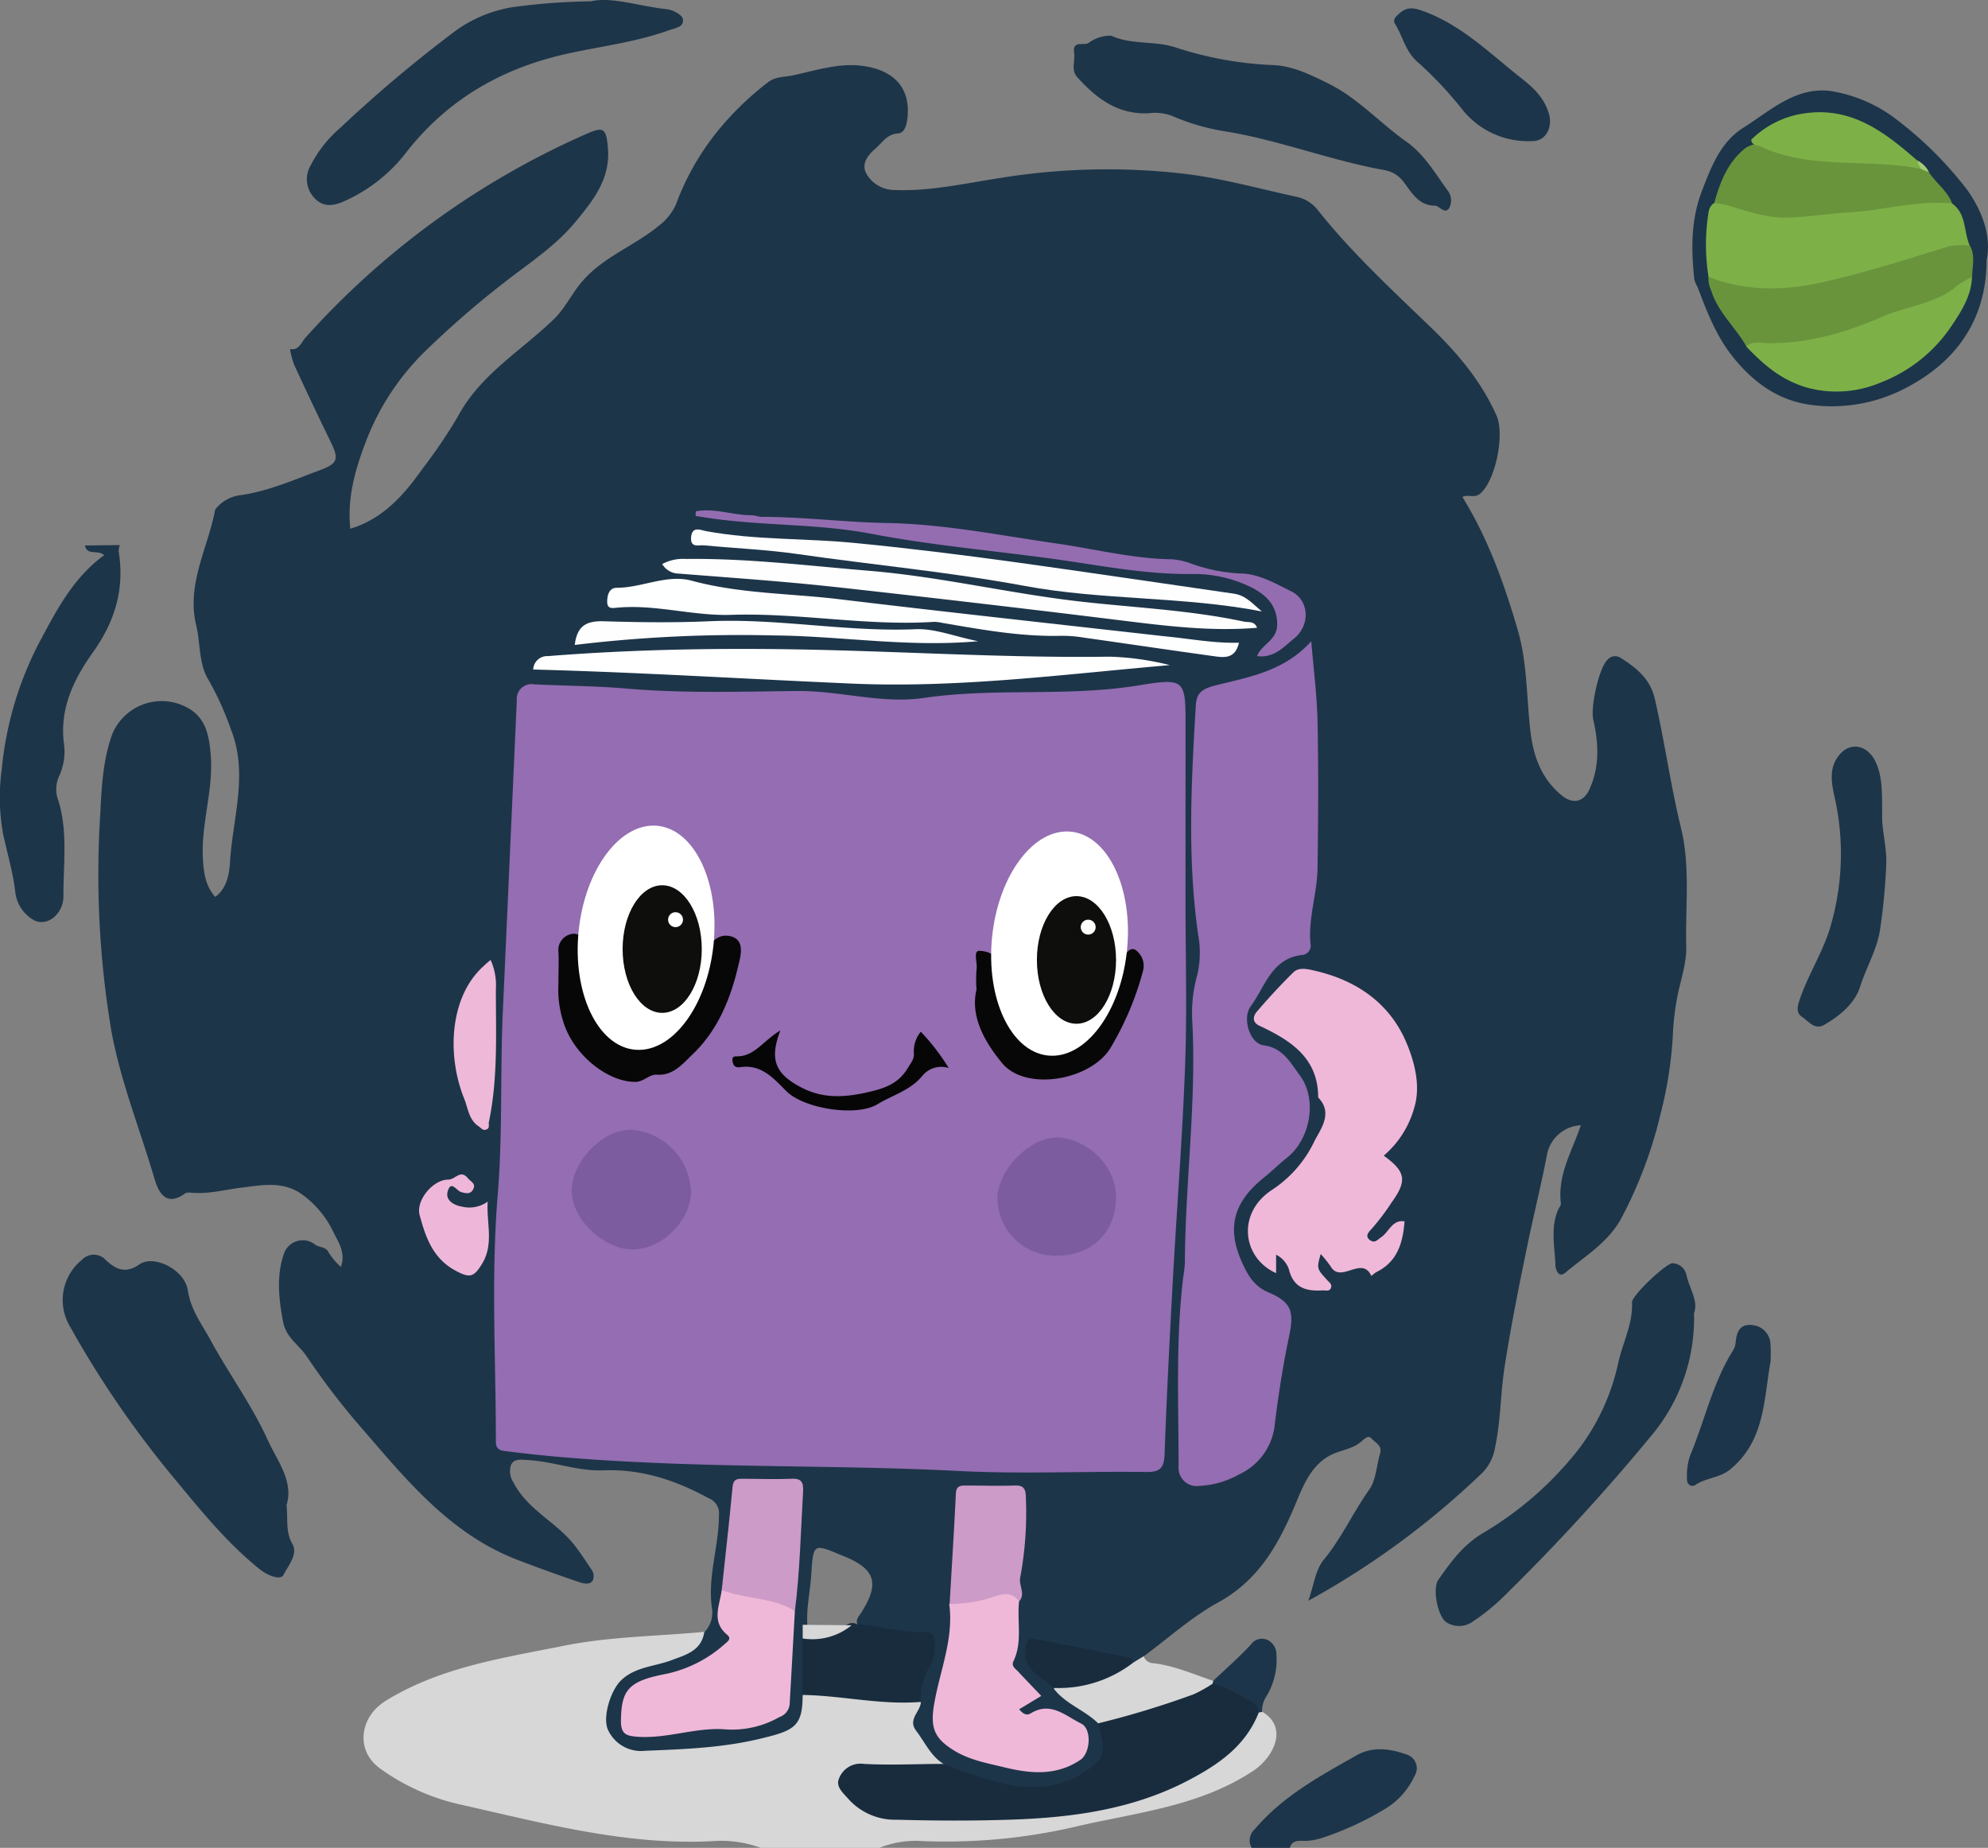 <svg xmlns="http://www.w3.org/2000/svg" viewBox="0 0 284.81 264.74"><rect x="0" y="0" width="284.81" height="264.74" fill="#808080" stroke="none"/><defs><style>.cls-1{fill:#d7d7d7;}.cls-2{fill:#1d354a;}.cls-3{fill:#1d3549;}.cls-4{fill:#192c3d;}.cls-5{fill:#182c3d;}.cls-6{fill:#946db2;}.cls-7{fill:#efb8d9;}.cls-8{fill:#fff;}.cls-9{fill:#feffff;}.cls-10{fill:#fefefe;}.cls-11{fill:#946db1;}.cls-12{fill:#cd9bc7;}.cls-13{fill:#eeb8d9;}.cls-14{fill:#eeb7d9;}.cls-15{fill:#192c3e;}.cls-16{fill:#7db148;}.cls-17{fill:#69943c;}.cls-18{fill:#a7ca78;}.cls-19{fill:#070707;}.cls-20{fill:#7c5c9f;}.cls-21{fill:#070607;}.cls-22{fill:#0e0e0d;}</style></defs><g id="Calque_2" data-name="Calque 2"><g id="Calque_1-2" data-name="Calque 1"><g id="jMrH20.tif"><path class="cls-1" d="M109,264.74a16.61,16.61,0,0,0-6.27-1c-12.67.8-24.76-2.52-36.92-5.24a31.24,31.24,0,0,1-11.34-5.12c-3.57-2.54-3-7.36.79-9.71,7.89-4.85,16.75-6.12,25.5-7.88,6.65-1.34,13.45-1.36,20.17-2,.74,2.18-1,3-2.34,3.71a23.09,23.09,0,0,1-5.64,1.94,6.47,6.47,0,0,0-3.47,1.85A6.06,6.06,0,0,0,88,247.53c.75,2.17,2.89,2.46,4.76,2.49a56.76,56.76,0,0,0,18-2.23c2-.63,3.66-1.63,3.72-4.09a1.52,1.52,0,0,1,.72-1.25,4.12,4.12,0,0,1,2.68-.37c4.47,1,9,.83,13.55,1.22.61.23,1,.72.76,1.32-1.14,2.76.77,4.42,2.14,6.3.46.62,1.64,1,.93,2.12-2.77.84-5.61.22-8.42.4-.66.05-1.33,0-2,0-1.38.07-3.13-.27-3.46,1.61-.3,1.68,1,2.8,2.34,3.47a10.87,10.87,0,0,0,4.74,1.45c8-.1,16,.76,23.9-.52,6.28-1,12.6-2,18.32-5.19a25.9,25.9,0,0,0,9.41-9,.68.68,0,0,1,.77,0c3.75,2.24,1.62,6.52-1.37,8.48-7.8,5.14-16.85,5.94-25.56,8a82.22,82.22,0,0,1-22.44,2,13.9,13.9,0,0,0-5.51,1Z"/><path class="cls-2" d="M179.32,264.74a2.15,2.15,0,0,1,.46-2.69c4-4.73,9.35-7.61,14.59-10.58,2.17-1.24,4.64-1,7.07-.13a2.06,2.06,0,0,1,1.2,3.12,10.64,10.64,0,0,1-4,4.57,44,44,0,0,1-9,4.21,8.86,8.86,0,0,1-2.61.5c-.88,0-1.88-.19-2.25,1Z"/><path class="cls-3" d="M30.83,73a5.4,5.4,0,0,1,3.81-2.08c4-.62,7.61-2.23,11.33-3.61,2.38-.89,2.59-1.57,1.46-3.89q-2.72-5.58-5.32-11.23A12.58,12.58,0,0,1,41.55,50c1.31.26,1.62-1,2.21-1.62A117.4,117.4,0,0,1,84,19.19c2.52-1.12,2.84-.77,3.09,1.95.41,4.48-2.14,7.61-4.67,10.68-2.88,3.48-6.71,5.94-10.24,8.7a136.38,136.38,0,0,0-11.28,9.81,36.08,36.08,0,0,0-8.33,12.54c-1.52,3.88-2.89,8.3-2.38,12.88,4.77-1.45,7.73-4.91,10.41-8.69a73.11,73.11,0,0,0,5-7.4c3.21-6,9-9.36,13.63-13.82C81,44.18,81.92,42,83.49,40.23c3.05-3.49,7.38-5,10.8-7.81a8.06,8.06,0,0,0,2.52-3.06,37.32,37.32,0,0,1,6-10.58,43.13,43.13,0,0,1,7.12-6.92c1.1-.93,2.51-.8,3.75-1.08,3.12-.69,6.38-1.71,9.47-1.39,4.56.46,7.49,2.93,6.82,7.79-.12.88-.46,1.88-1.27,1.93-1.58.08-2.23,1.24-3.19,2.1-1.16,1-2.2,2.24-1.35,3.74a4.63,4.63,0,0,0,4,2.27c5.25.21,10.31-1,15.44-1.77a95.69,95.69,0,0,1,25.65-.6c5.66.63,11,2.16,16.43,3.33A5.21,5.21,0,0,1,188.72,30c4.81,6.08,10.47,11.31,16,16.64,3.95,3.79,7.45,7.86,9.69,12.93,1.2,2.74-.2,9.5-2.44,11.22-.77.59-1.63,0-2.46.41,3.67,5.92,6,12.46,7.91,19,1.37,4.58,1.27,9.61,1.82,14.44.41,3.64,1.55,6.9,4.5,9.32,1.54,1.25,3.06,1,3.91-.75,1.55-3.28,1.39-6.7.61-10.1-.41-1.75.77-7.38,2.05-8.6a1.42,1.42,0,0,1,1.82-.29c2.25,1.42,4.28,3,4.94,5.87,1.42,6.12,2.25,12.37,3.74,18.45,1.4,5.72.61,11.39.77,17.07.06,2.23-.71,4.54-1.19,6.76a37.33,37.33,0,0,0-.74,6.12,58,58,0,0,1-1.77,11.19,62.85,62.85,0,0,1-5.64,14.93c-1.9,3.44-5.16,5.34-8,7.74-1,.83-1.38-.59-1.4-1-.07-2.7-.77-5.44.41-8.07.13-.3.41-.61.37-.89-.51-4.1,1.64-7.52,2.86-11.18a5.21,5.21,0,0,0-4.87,4.31c-.87,4.51-2,9-2.91,13.48-1.16,5.63-2.29,11.29-3.17,17-.57,3.76-.53,7.58-1.33,11.31a6.71,6.71,0,0,1-1.83,3.69,117.43,117.43,0,0,1-24.94,18.34c.85-2.38,1-4.38,2.23-5.9,2.56-3.09,4.18-6.77,6.49-10,1-1.4,1.05-3.47,1.57-5.22.34-1.13-.72-1.54-1.22-2.12s-1.06.09-1.59.52c-1.15.95-2.68,1.12-4,1.72-2.75,1.25-4,4-5,6.4-2.49,6.05-5.29,11.5-11.41,14.85-3.82,2.1-7.13,5.12-10.68,7.73-.32.75-.74,1.34-1.7,1.11-4.14-1.45-8.5-1.87-12.77-2.75-.57-.12-1.22-.15-1.55.45a2,2,0,0,0,.28,2.32,30.84,30.84,0,0,0,3,3c2.13,2,5.13,3,6.78,5.61,1.53,4.09.56,6.59-3.41,8.11-4.6,1.76-9.26,2.35-13.87-.1-1.7-.9-4-.37-5.31-2.3-1.9-1.11-2.74-3.14-4-4.78s.53-2.7.66-4.08c-1-1.25-.43-2.51,0-3.76.33-1,.92-1.95,1.15-3,.35-1.6-.09-2.47-1.92-2.62a28.87,28.87,0,0,1-8-1.36c-.94-1,0-1.66.39-2.39,2.46-4,1.81-6-2.65-7.83l-.47-.18c-3.84-1.62-3.93-1.62-4.19,2.65-.15,2.57-.79,5.1-.55,7.7.07.7,0,1.4,0,2.1-.16,2.57.67,5.23-.7,7.69,0,4.34-1.2,5-5.54,6.06-5.62,1.43-11.27,1.63-17,1.86a5.21,5.21,0,0,1-5.32-2.94c-.89-1.85.39-5.8,1.89-7.19,2-1.9,4.76-1.94,7.17-2.84,2-.76,4.28-1.32,4.7-4A4,4,0,0,0,102,230.4c-.66-4.51,1-8.85,1-13.31a2.32,2.32,0,0,0-1.47-2.44c-4.74-2.58-9.53-4.2-15.12-4-3.55.16-7.14-1.27-10.8-1.47-1-.06-2-.24-2.41.73a2.88,2.88,0,0,0,.37,2.49c2,3.92,6.17,5.67,8.75,9,.85,1.1,1.61,2.24,2.36,3.39a1.6,1.6,0,0,1,.24,1.65c-.41.64-1.27.45-1.83.26-3-1-6-2.09-9-3.24-9.86-3.81-16.16-11.81-22.77-19.43a101.49,101.49,0,0,1-7.39-9.72c-1.1-1.63-2.94-2.68-3.36-4.88-.64-3.33-1-6.66.13-9.88a2.85,2.85,0,0,1,4.42-1.26c.64.48,1.59.27,2,1.21a9.69,9.69,0,0,0,1.71,2c.77-2-.46-3.75-1-4.84a14,14,0,0,0-5-5.84c-2.68-1.6-5.46-1-8.16-.68-2.3.27-4.55.91-6.9.76-.41,0-.94-.14-1.23.07-2.69,1.93-3.77,0-4.38-2-2.07-7.09-4.86-13.91-6.21-21.3a135.39,135.39,0,0,1-1.58-31.11c.18-3.71.36-7.68,1.72-11.4a7.67,7.67,0,0,1,9.29-4.39c3.87,1.25,4.53,3.93,4.81,7.4.41,5-1.4,9.84-1.12,14.85.11,2,.35,3.85,1.75,5.47,1.66-1.13,2-3.28,2.11-4.69.34-6.41,2.71-12.87.16-19.27a42.81,42.81,0,0,0-3.18-7.06c-1.46-2.31-1.17-5.24-1.8-7.86C26.68,83.65,29.81,78.5,30.83,73Z"/><path class="cls-3" d="M159.19,5.11c2.9,1.34,6.16.71,9.12,1.65a51.35,51.35,0,0,0,14,2.56c2.81.09,5.48,1.39,8,2.65,4.22,2.08,7.36,5.63,11.14,8.3,2.62,1.85,4.13,4.52,5.93,7a2.32,2.32,0,0,1,.22,2.57c-.64.9-1.41-.37-2-.37-2.44,0-3.4-2-4.55-3.44a4.18,4.18,0,0,0-2.56-1.63c-7.61-1.35-14.86-4.19-22.46-5.5a31.77,31.77,0,0,1-8.11-2.29,6.94,6.94,0,0,0-3.42-.38c-4.42.19-7.5-2.19-10.22-5.24-.86-1-.23-2.25-.39-3.37-.28-1.93,1.33-1,2.08-1.48A5.28,5.28,0,0,1,159.19,5.11Z"/><path class="cls-3" d="M242.69,188.16a26.13,26.13,0,0,1-5.89,17.26,295.77,295.77,0,0,1-21.91,23.83,30.72,30.72,0,0,1-3.89,3.07,3.37,3.37,0,0,1-3.72.14c-1.31-.76-2.09-4.87-1.23-6.11,1.73-2.48,3.49-4.9,6.19-6.58a49.24,49.24,0,0,0,13.81-12,31.45,31.45,0,0,0,5.76-12.38c.61-2.93,2.13-5.64,2-8.78-.06-1,4.86-5.6,5.79-5.63a2.11,2.11,0,0,1,2,1.65C242,184.55,243.36,186.38,242.69,188.16Z"/><path class="cls-3" d="M84.63.19c3-.7,6.94.71,10.92,1.13.84.09,2.16.79,2.28,1.4.21,1.14-1,1.27-2,1.62C91.2,6,86.36,6.59,81.61,7.62c-9.34,2-17.14,6.36-23.16,13.89A23.08,23.08,0,0,1,48.92,29c-1.22.46-2.64.71-3.85-.61a3.88,3.88,0,0,1-.53-4.75,17.39,17.39,0,0,1,4.21-5.32A191.21,191.21,0,0,1,65.35,4.35a19.28,19.28,0,0,1,8-3.31A89.64,89.64,0,0,1,84.63.19Z"/><path class="cls-2" d="M284.61,37.25c0,8.58-4.41,14.52-11.25,18.16a22.7,22.7,0,0,1-13.49,2.65c-4.65-.49-8.29-2.9-11.37-6.63-2.59-3.14-3.92-6.68-5.3-10.3a4.86,4.86,0,0,1-.47-1.12c-.44-4.27-.51-8.46,1.08-12.61,1.34-3.49,2.66-7,5.9-9.07,4.13-2.6,8-6.41,13.58-5.1a20.82,20.82,0,0,1,8.56,4,53.25,53.25,0,0,1,10,10C284.05,30.34,285.32,33.91,284.61,37.25Z"/><path class="cls-3" d="M269.65,116.77c-.08,2,.65,4.51.59,6.87a86.5,86.5,0,0,1-.88,9.44c-.41,2.94-2,5.5-2.87,8.28-.78,2.44-2.91,4.17-5.15,5.47-1.37.8-2.25-.54-3.19-1.16s-.59-1.66-.3-2.5c1.24-3.7,3.48-7,4.49-10.78a37,37,0,0,0,.68-17.32c-.48-2.31-1.29-4.86.56-7,1.62-1.87,4-1.24,5.09,1S269.61,113.84,269.65,116.77Z"/><path class="cls-2" d="M218.33,20.21a12,12,0,0,1-8.91-4.62,54.8,54.8,0,0,0-6.31-6.69c-1.77-1.52-2.13-3.68-3.25-5.48-.42-.68.25-1.16.76-1.61,1.11-.95,2.21-.61,3.39-.18,5.42,2,9.41,6,13.81,9.47,1.8,1.41,3.44,2.88,4.11,5.29.47,1.71-.31,3.61-2.1,3.81A12.5,12.5,0,0,1,218.33,20.21Z"/><path class="cls-2" d="M253.67,195c-1,5.5-.78,11.37-5.77,15.5-1.56,1.28-3.46,1.19-5,2.24-.55.37-1.28,0-1.22-.95a9.3,9.3,0,0,1,.42-3.17c2.1-5,3.24-10.44,6.17-15.13a2.67,2.67,0,0,0,.39-1.15c.11-1.64.72-2.79,2.58-2.47a2.84,2.84,0,0,1,2.41,2.89C253.72,193.54,253.67,194.29,253.67,195Z"/><path class="cls-1" d="M162.35,238.2l1.5-.92a1.48,1.48,0,0,0,1.31,1c3,.32,5.81,1.58,8.67,2.54a.63.63,0,0,1,0,.74,7.76,7.76,0,0,1-3.11,2c-3.37,1.46-7,2.14-10.44,3.28a3.59,3.59,0,0,1-2.91.1c-1.93-1.93-4.71-2.79-6.39-5a1.31,1.31,0,0,1,1.05-.58c3.43,0,6.35-1.61,9.36-2.94A1.52,1.52,0,0,1,162.35,238.2Z"/><path class="cls-2" d="M173.72,241.22c0-.14.08-.29.11-.43,1.8-1.71,3.68-3.35,5.36-5.16a1.94,1.94,0,0,1,2.38-.69,2.31,2.31,0,0,1,1.3,2.17,10.17,10.17,0,0,1-1.38,5.83,3.79,3.79,0,0,0-.68,2.33l-.46.07C178.27,243.76,175.72,242.94,173.72,241.22Z"/><path class="cls-3" d="M41.05,215.66c.23,2-.18,3.76.84,5.55.85,1.47-.63,3.13-1.28,4.43-.42.83-2.34.05-3.43-.84-4.62-3.72-8.34-8.31-12.09-12.84A143.07,143.07,0,0,1,10,190a7.4,7.4,0,0,1,1.73-9.5,2.32,2.32,0,0,1,3.45.05c1.42,1.29,2.78,2,4.82.58s6.45.78,6.9,3.69,2,4.86,3.24,7.13c2.64,4.88,6,9.42,8.26,14.45C39.75,209.33,42.1,212.24,41.05,215.66Z"/><path class="cls-3" d="M12.17,78.15l5-.06A2.82,2.82,0,0,0,17,79c.88,5.4-.53,10.06-3.75,14.55-2.62,3.68-4.67,7.85-4.12,12.74a8.54,8.54,0,0,1-.74,5.09,4.52,4.52,0,0,0,0,3.41c1.35,4.48.67,9.07.7,13.61,0,2.49-2.25,4.37-4.14,3.48a5.28,5.28,0,0,1-2.77-4.18c-.34-2.77-1.13-5.43-1.72-8.14a29.5,29.5,0,0,1-.2-9.42A49.26,49.26,0,0,1,5.53,92.23c2.46-4.6,4.89-9.43,9.4-12.69C14,78.69,12.48,79.66,12.17,78.15Z"/><path class="cls-4" d="M173.72,241.22c2.08.43,3.79,1.65,5.62,2.61a1.71,1.71,0,0,1,1,1.51c-1.84,4.68-5.55,7.32-9.85,9.6-8.16,4.34-17,5.49-26,5.77-5.31.17-10.63.15-15.95,0a9,9,0,0,1-6.91-2.88c-.74-.87-1.91-1.79-1.46-2.94a3.3,3.3,0,0,1,3.6-2.18c3.81.21,7.64,0,11.46,0a55,55,0,0,0,7.65,2.57c4.91,1.41,10.11,1,14.21-2.75,1.66-1.52.65-3.72.24-5.63A128.26,128.26,0,0,0,171,242.74,19.06,19.06,0,0,0,173.72,241.22Z"/><path class="cls-5" d="M122.74,232.7c3.27.21,6.45,1.23,9.75,1.1,1.09,0,1.42.52,1.43,1.52a6.3,6.3,0,0,1-.67,3.33,9.15,9.15,0,0,0-1.35,5.18c-5.69.47-11.27-.91-16.93-1v-8.09c2.19-.82,4.59-1,6.67-2.12A1.22,1.22,0,0,1,122.74,232.7Z"/><path class="cls-6" d="M169.84,128.81c0,7.9.23,15.81-.05,23.7-.38,10.28-1.19,20.55-1.76,30.83-.45,8.29-.89,16.59-1.18,24.89-.07,2-.53,2.69-2.65,2.66-9-.12-18,.32-26.94-.15-13.86-.71-27.75-.54-41.6-1.08-7.8-.31-15.66-.77-23.45-1.79-1-.14-1.17-.63-1.17-1.46,0-11.73-.7-23.51.26-35.15.73-8.82.34-17.58.74-26.35q1-22.27,2-44.55a2.12,2.12,0,0,1,2.53-2.31c4.4.21,8.81.22,13.19.6,8.14.71,16.29.43,24.42.35,6.09-.07,12.09,1.87,18.12,1,10.22-1.51,20.57-.13,30.78-1.8,6.67-1.09,6.77-.85,6.77,5.69Z"/><path class="cls-6" d="M187.86,91.87c.35,4.24.83,7.92.9,11.61.14,6.89.1,13.8,0,20.69,0,3.73-1.39,7.35-1,11.12a1.33,1.33,0,0,1-1.06,1.51c-4.52.42-5.43,4.55-7.52,7.37-1.27,1.73-.1,5.34,1.84,5.59,2.8.36,3.84,2.5,5.16,4.25,2.6,3.43,1.58,9.16-1.79,11.85-1.17.93-2.24,2-3.4,2.92-4.26,3.47-5.28,7.11-3.06,12.06.78,1.74,1.68,3.42,3.78,4.31,3.19,1.35,3.74,2.65,3,6.16-.89,4.2-1.54,8.4-2.07,12.66a8.84,8.84,0,0,1-5.11,7.26,12.87,12.87,0,0,1-5.68,1.65,2.61,2.61,0,0,1-3-2.81c0-9-.43-18.11.67-27.14a16.52,16.52,0,0,0,.23-2c.05-11.62,1.7-23.2,1.05-34.83a20,20,0,0,1,.72-6.4,14,14,0,0,0,.15-5.69c-1.59-11-1-22-.35-33,.11-1.76.95-2.32,2.7-2.78C178.81,97,183.88,96.27,187.86,91.87Z"/><path class="cls-7" d="M198.24,165.57c3.21,2.32,3.36,3.61,1.11,6.73a31.49,31.49,0,0,1-2.85,3.76c-.48.5-1,1.1-.17,1.65.65.44,1-.09,1.62-.51,1.05-.76,1.54-2.49,3.27-2.22-.23,3.05-1,5.76-4,7.25a4.56,4.56,0,0,0-.75.58c-1.35-3-4.37,1.16-5.84-1.38a16.19,16.19,0,0,0-1.42-1.77c-.58,2.06-.59,2.08.93,3.74.28.31.67.55.57,1-.16.7-.77.45-1.22.47-2.3.15-4.18-.32-4.83-3a3.66,3.66,0,0,0-1.84-2.11v2.64c-4.83-2.16-5.68-8.58-.61-11.91a17.16,17.16,0,0,0,6-6.79c.76-1.66,2.94-4.12.64-6.46,0-5.73-4-8.21-8.45-10.3-1.11-.53-.82-1.45-.34-2,1.67-1.95,3.42-3.85,5.25-5.65.76-.74,2-.46,2.86-.26,6,1.32,10.85,4.58,13.28,10.26,1.2,2.82,2.12,6.28,1.16,9.42A13.89,13.89,0,0,1,198.24,165.57Z"/><path class="cls-7" d="M146,229.43c-.32,2.85.52,5.81-.81,8.57-.34.7.27,1.05.65,1.46,1.06,1.14,2.15,2.26,3.34,3.51L146,244.89c.52.56,1,1,1.7.56,2.85-1.73,4.95.39,7.17,1.47,1.58.76,1.37,4.24-.11,5.23-3.52,2.35-7.28,1.95-11.09,1-2.37-.57-4.73-1-6.93-2.32-2.85-1.74-3.49-3.23-2.92-6.62.8-4.79,2.86-9.41,2.17-14.43a26.53,26.53,0,0,1,8.74-1.85C145.68,227.94,146.39,228.24,146,229.43Z"/><path class="cls-7" d="M113.88,230.8c-.25,4.38-.48,8.75-.74,13.12a2.16,2.16,0,0,1-1.48,2.08,13.65,13.65,0,0,1-7.64,1.77c-4.24-.36-8.3,1.33-12.57,1.06-1.72-.11-2.52-.37-2.49-2.34.06-4.41,1.08-5.65,6.49-6.68a18.28,18.28,0,0,0,8.4-4.29c.47-.4,1-.77.28-1.35-2.27-1.91-1-4.21-.73-6.4C107.09,228.08,111,227.81,113.88,230.8Z"/><path class="cls-8" d="M76.39,95.92A2,2,0,0,1,78.5,94c12.6-1,25.23-1.19,37.86-.92,14.21.31,28.4,1.2,42.62,1a39.88,39.88,0,0,1,8.61,1.21c-15.14,1.31-30.25,3.31-45.47,2.65S91.68,96.32,76.39,95.92Z"/><path class="cls-9" d="M177.5,92.08c-.56,2.43-2.23,2.12-3.74,1.91-6.17-.85-12.33-1.77-18.49-2.64a19.42,19.42,0,0,0-3.22-.26c-5.75.15-11.36-.88-17-1.84a5.67,5.67,0,0,0-1.22-.16c-9.74.63-19.39-1.33-29.12-1-5.56.17-11-1.6-16.6-1-.62.07-1.12,0-1.12-.88,0-1,.31-2,1.37-2,3.65,0,7.19-2,10.79-1,6.91,1.86,14,1.79,21,2.63,15.59,1.87,31.2,3.57,46.8,5.33C170.45,91.5,173.89,92.18,177.5,92.08Z"/><path class="cls-10" d="M180.78,87.6c-11.29-2.18-22.84-1.58-34-3.66-10.79-2-21.68-3-32.5-4.56-4.44-.64-8.93-.82-13.4-1.25-.77-.08-2,.44-1.87-1.18s1.41-1,2.07-.87c7.19,1.34,14.51,1,21.76,1.75,7.6.74,15.17,1.69,22.72,2.73,10.43,1.45,20.83,3,31.25,4.5C178.51,85.31,179.53,86.58,180.78,87.6Z"/><path class="cls-10" d="M94.87,80.81a6.32,6.32,0,0,1,3.41-.73c8.9-.11,17.69,1,26.53,1.72,10,.86,19.63,3.17,29.51,4.33,8,.93,16,1.24,23.85,2.92.7.15,1.54-.12,1.92.89-6.58.55-13-.26-19.5-1.06q-20.51-2.53-41-4.79c-7.43-.81-14.89-1.32-22.33-1.91A2.79,2.79,0,0,1,94.87,80.81Z"/><path class="cls-11" d="M99.68,73.26c2.68-.52,5.31.57,8,.56.49,0,1,.24,1.47.23,6,0,11.94.78,17.88.88,8.3.15,16.31,1.79,24.42,2.95,5.49.79,10.9,2.18,16.5,2.25a10.58,10.58,0,0,1,2.88.68,24,24,0,0,0,6.79,1.35c2.66,0,5.06,1.42,7.37,2.56,2.64,1.31,2.73,4.9.39,6.77-1.49,1.2-2.85,2.82-5.28,2.51.68-1.78,2.93-2.24,2.88-4.65-.06-2.77-1.7-4.12-3.52-5.11a18.5,18.5,0,0,0-8.78-2c-6.8.06-13.36-1.29-20-2.2-8.62-1.17-17.33-1.93-25.87-3.57-8-1.52-16-1.08-24-2.37l-1.16-.18Z"/><path class="cls-12" d="M113.88,230.8c-3.21-2-7.09-1.67-10.48-3,.52-4.92,1.09-9.84,1.55-14.77.1-1.08.6-1.18,1.43-1.17,2.32,0,4.64.1,7,0,1.53-.08,1.74.57,1.67,1.9C114.72,219.42,114.6,225.13,113.88,230.8Z"/><path class="cls-12" d="M146,229.43c-1.41-1.91-3.33-.67-4.71-.33a21.83,21.83,0,0,1-5.24.72c.3-5.28.64-10.55.89-15.83.05-1.1.62-1.16,1.44-1.16,2.32,0,4.64.08,6.95,0,1.37-.06,1.62.5,1.64,1.73a50.67,50.67,0,0,1-.79,11.35C145.87,227.12,147,228.32,146,229.43Z"/><path class="cls-13" d="M70.29,137.53a8.89,8.89,0,0,1,.75,4.22c0,6.35.31,12.72-1,19-.08.37.18.86-.35,1.07s-.73-.2-1.07-.42c-1.48-.95-1.56-2.64-2.12-4-2.58-6.4-2-14.75,2.8-19C69.6,138.09,69.91,137.84,70.29,137.53Z"/><path class="cls-10" d="M140.13,91.87c-10.12.9-19.62-.75-29.17-.83A197.69,197.69,0,0,0,82.34,92.4C82.68,89.65,84,89,86.26,89c5.15.16,10.32.23,15.47,0,9.89-.42,19.68,1.58,29.59,1.14C134,90.06,136.79,91.19,140.13,91.87Z"/><path class="cls-14" d="M69.87,172.15c-.21,3,.92,6-.77,8.85-1.21,2-1.78,2.17-3.92,1-3.2-1.76-4.22-4.8-5.06-7.91C59.55,172,62,169,64.23,169c1,0,1.73-1.51,2.8-.2.4.49,1.17.75.78,1.55s-1.07.62-1.74.44-1.45-1.77-1.93-.11c-.38,1.32.93,2,2,2.18A4.48,4.48,0,0,0,69.87,172.15Z"/><path class="cls-15" d="M162.35,238.2A17.45,17.45,0,0,1,151,241.83c-1.74-1.56-4.36-2.44-4.11-5.53.08-1,.39-1.68,1.45-1.48,4.59.87,9.17,1.79,13.74,2.73C162.2,237.58,162.26,238,162.35,238.2Z"/><path class="cls-1" d="M115,232.78l7,.07a8.87,8.87,0,0,1-7,1.89Z"/><path class="cls-16" d="M244.77,39.67a29.24,29.24,0,0,1-.11-8.46c.12-.84.13-1.62.93-2.13,2.37-.92,4.51.41,6.71.83a26.89,26.89,0,0,0,11.05,0,3.78,3.78,0,0,1,.71-.2c4.31.06,8.5-1.1,12.79-1.24a4.13,4.13,0,0,1,2.83.69c2.06,1.5,1.64,4,2.5,6-1.22,1-2.8,1-4.21,1.36-5.75,1.55-11.35,3.68-17.21,4.81a30.07,30.07,0,0,1-13.8-.21C246.1,40.9,245.17,40.66,244.77,39.67Z"/><path class="cls-17" d="M244.77,39.67c5.51,2.13,11.06,2,16.75.67,6-1.36,11.82-3.24,17.68-5.05a11.33,11.33,0,0,1,3-.11c.86,1.45.32,3,.34,4.53-1.79,2.78-4.78,4.07-7.63,4.7-3.86.86-7.21,2.87-11,3.83-4.55,1.14-9,2-13.71,1.4-1.57-2.77-4.12-4.92-5.07-8.09A3.6,3.6,0,0,1,244.77,39.67Z"/><path class="cls-17" d="M279.68,29.15c-5-.48-9.91,1-14.91,1.3-2.84.15-5.8.65-8.73.73s-5.72-.92-8.51-1.75a15.76,15.76,0,0,0-1.94-.35c.84-3,1.94-5.9,4.54-7.92a4.35,4.35,0,0,1,2.59-.58c4.81,1.79,9.81,2.09,14.9,2,2.47-.06,4.85,1,7.32,1.22.62.11.92.69,1.44.94C277.41,26.25,279,27.38,279.68,29.15Z"/><path class="cls-16" d="M250.17,49.64c1-.9,2.22-.47,3.33-.46,5.77,0,11.11-1.59,16.33-3.86,3.28-1.43,7-1.73,10-3.91a10.34,10.34,0,0,1,2.68-1.7c-.08,2.61-1.46,4.8-2.8,6.8a21.5,21.5,0,0,1-10.24,8.28,16.14,16.14,0,0,1-10.63.73C255.08,54.4,252.64,52.21,250.17,49.64Z"/><path class="cls-16" d="M275.16,24.18c-7.44-1.5-15.31.13-22.53-3-.52-.48-1.6-.11-1.75-1.15a13.57,13.57,0,0,1,7.85-3.82c6.65-.87,11.34,2.77,15.9,6.75C274.76,23.39,275.41,23.59,275.16,24.18Z"/><path class="cls-18" d="M275.16,24.18c-.17-.41-.35-.81-.53-1.22a3.72,3.72,0,0,1,1.75,1.75Z"/><path class="cls-19" d="M80,141c0-2,.08-3.34,0-4.66a2.33,2.33,0,0,1,2.15-2.56c1-.07,1.93.94,1.9,2.42-.1,3.78,2.1,6.89,3.25,10.31.55,1.62,3.85,2,5.79,1.05,3.78-1.84,5.92-5,7.22-8.84.21-.63.41-1.26.65-1.88.69-1.74,1.91-3.23,3.83-2.67s1.34,2.73,1,4.1c-1.1,4.77-2.93,9.3-6.54,12.76-1.4,1.33-2.78,3.08-5.07,2.94C93,153.86,92.29,155,91,155c-3.82,0-8.34-3.55-10-7.77A15.06,15.06,0,0,1,80,141Z"/><path class="cls-20" d="M99,170.77c0,3.72-3.86,8.34-8.6,8.23-3.72-.09-8.67-4.21-8.49-8.67.17-4,4.51-8.71,8.75-8.45A9.23,9.23,0,0,1,99,170.77Z"/><path class="cls-20" d="M151.37,179.9a8.3,8.3,0,0,1-8.47-8.22c0-4.05,4.73-8.9,8.75-8.71,3.61.17,8.33,3.57,8.23,8.77C159.79,176.59,156.42,179.9,151.37,179.9Z"/><path class="cls-19" d="M139.9,141.75a19.27,19.27,0,0,1,0-2.85c.18-1-.59-2.83.54-2.67a3.94,3.94,0,0,1,3.49,2.54,21.94,21.94,0,0,0,6.11,9.62,1.85,1.85,0,0,0,2.63.16c2.13-1.67,4.14-3.43,4.93-6.23.64-2.28,2.53-3.83,3.79-5.76.34-.52.92-.85,1.47-.32a2.79,2.79,0,0,1,.87,2.94A42.84,42.84,0,0,1,159,150.29c-2.95,4.53-12.09,6.09-15.45,2C140.94,149.12,139,145.52,139.9,141.75Z"/><path class="cls-21" d="M111.8,147.63c-1.62,4.21-.73,6.28,3.16,8.25,3.26,1.65,6.56,1.3,10,.45,2.21-.55,3.93-1.33,5.13-3.37.43-.72.94-1.27.83-2.15a4.4,4.4,0,0,1,1-3,31.87,31.87,0,0,1,4,5.2,3.51,3.51,0,0,0-3.81,1.16c-1.73,2.07-4.23,2.72-6.35,4-3,1.89-10.58.67-13.08-1.82-1.81-1.8-3.57-3.91-6.61-3.46-.52.07-.93,0-1.09-.69s.06-.86.51-.86C108.06,151.42,109.36,149.07,111.8,147.63Z"/></g><ellipse class="cls-8" cx="92.55" cy="134.34" rx="16.12" ry="9.71" transform="translate(-50.58 212.6) rotate(-84.1)"/><ellipse class="cls-8" cx="151.78" cy="135.17" rx="16.12" ry="9.71" transform="translate(1.74 272.27) rotate(-84.1)"/><ellipse class="cls-22" cx="154.22" cy="137.53" rx="5.67" ry="9.14"/><ellipse class="cls-22" cx="94.87" cy="135.97" rx="5.67" ry="9.14"/><circle class="cls-8" cx="96.78" cy="131.76" r="1.07"/><circle class="cls-8" cx="155.9" cy="132.83" r="1.07"/></g></g></svg>